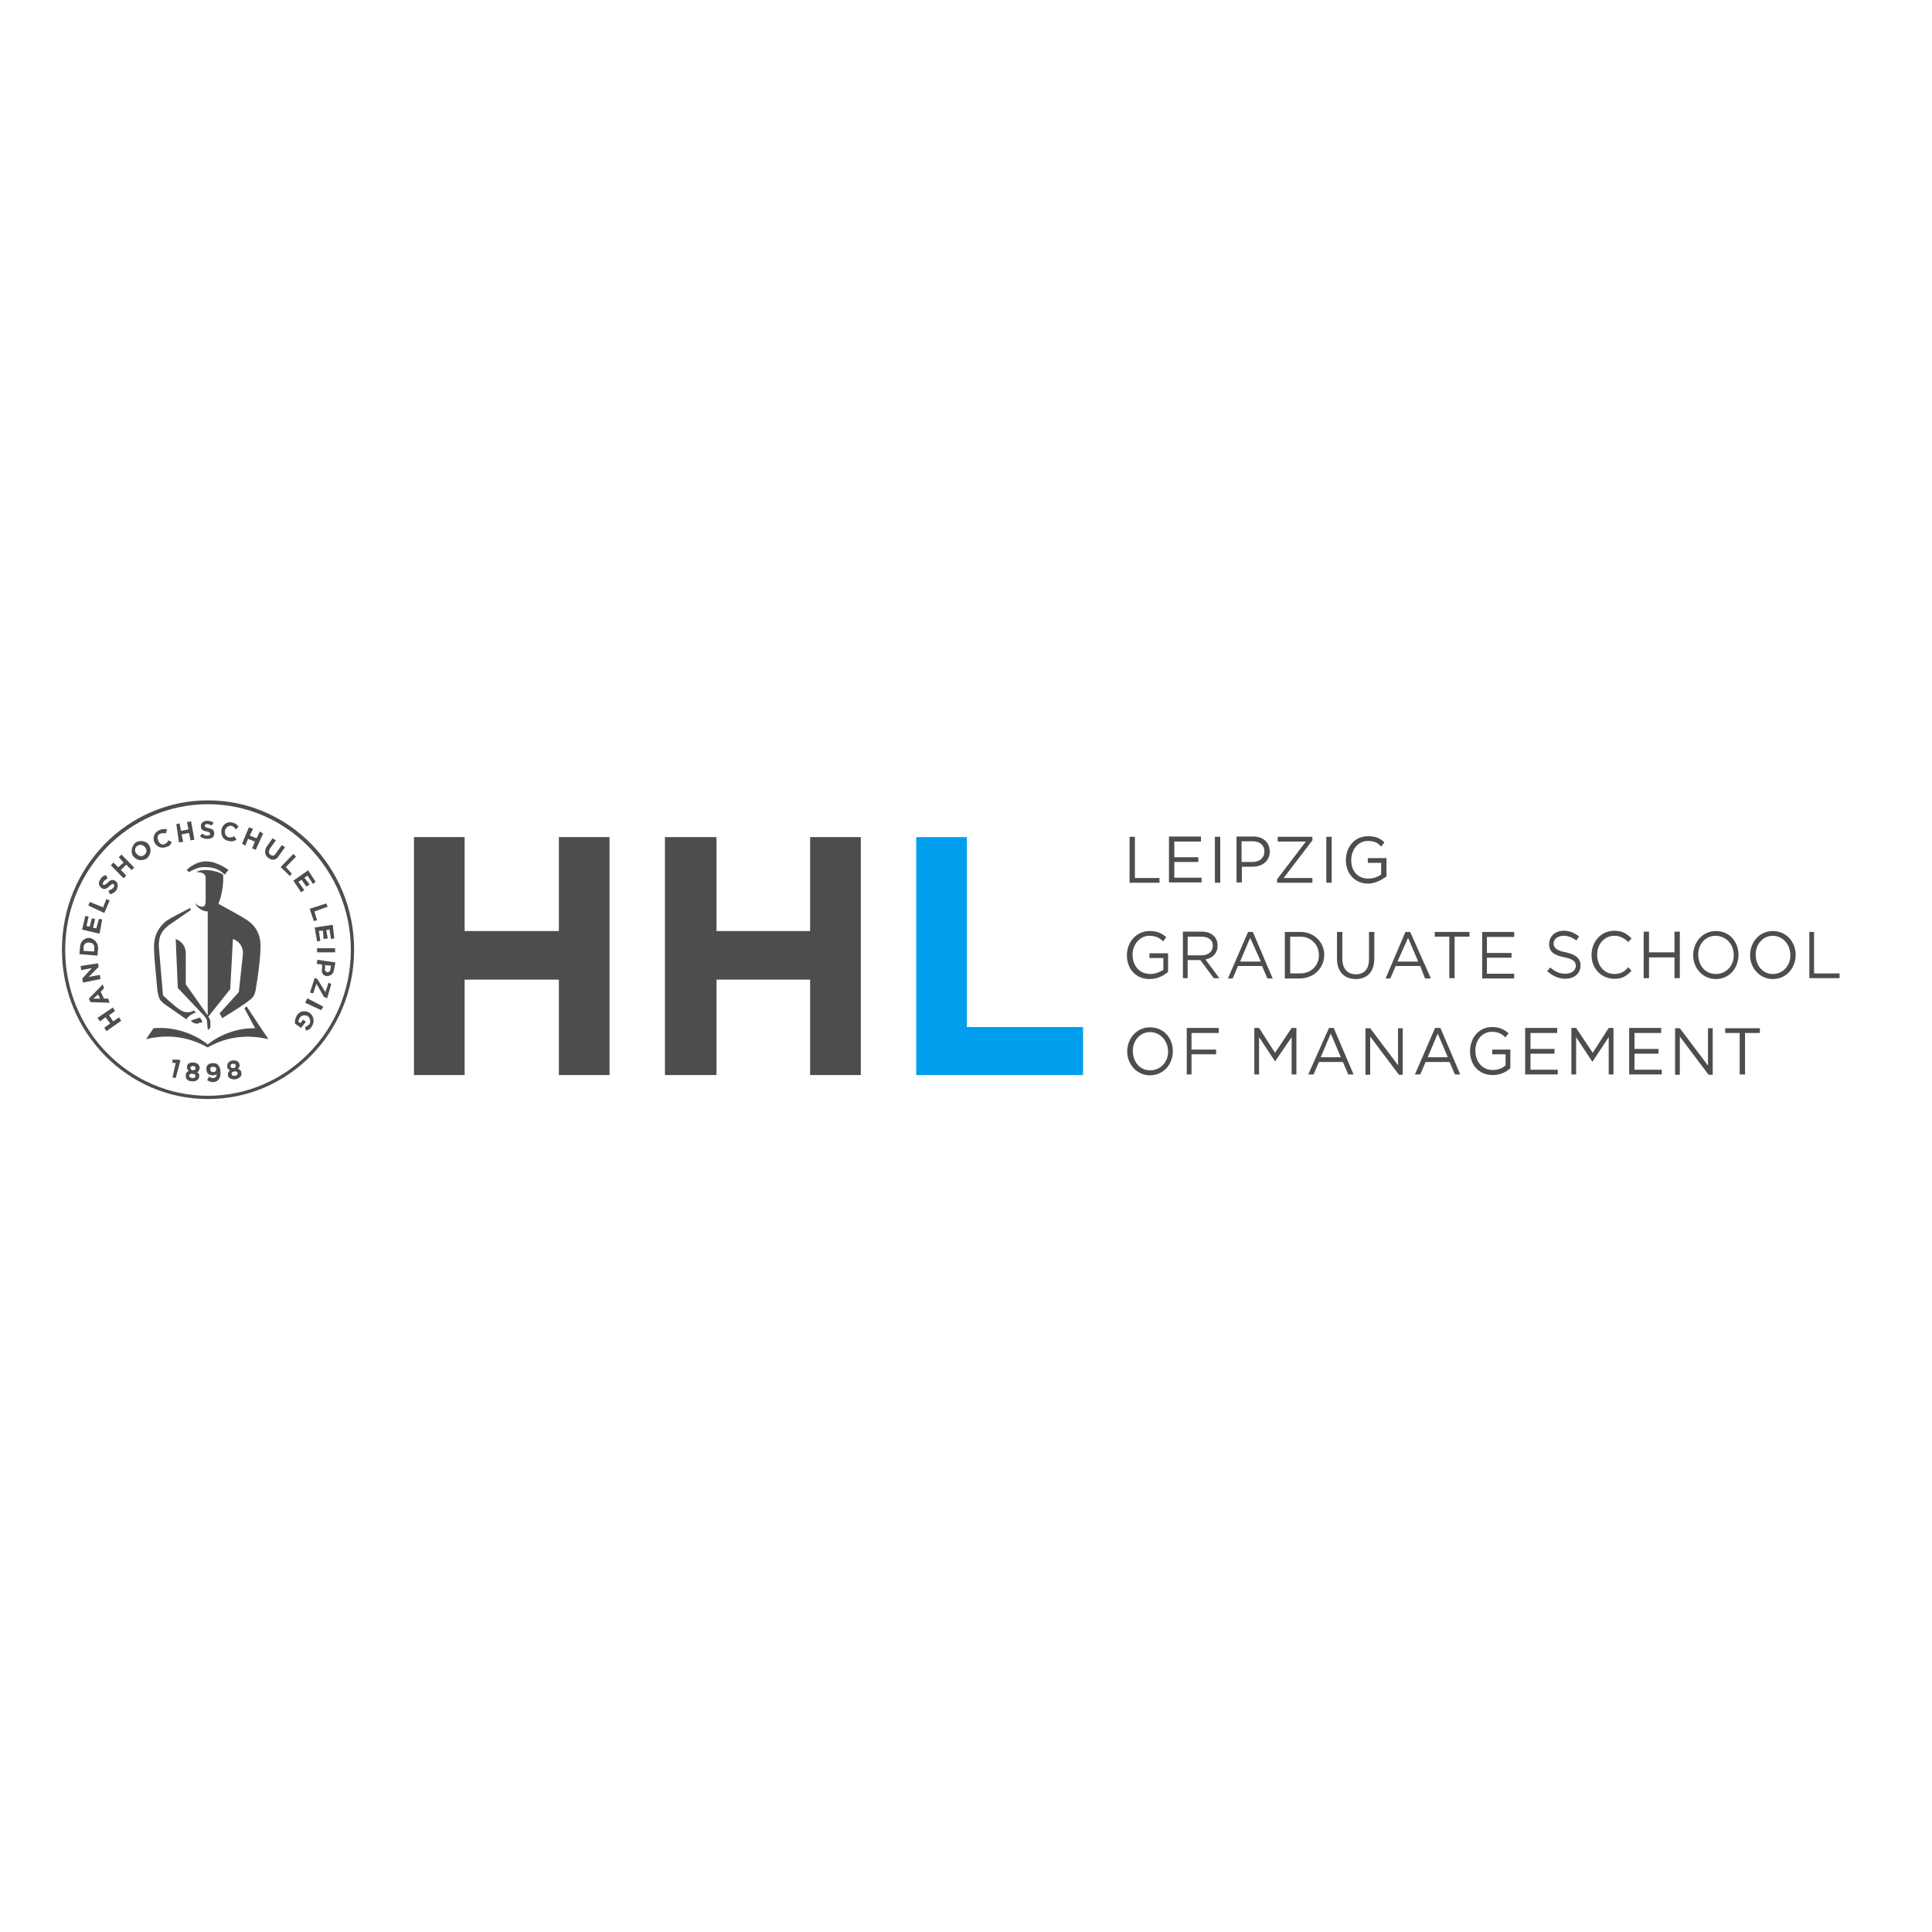 <?xml version="1.0" encoding="utf-8"?>
<!-- Generator: Adobe Illustrator 19.2.1, SVG Export Plug-In . SVG Version: 6.00 Build 0)  -->
<svg version="1.1" id="layer" xmlns="http://www.w3.org/2000/svg" xmlns:xlink="http://www.w3.org/1999/xlink" x="0px" y="0px"
	 viewBox="0 0 652 652" style="enable-background:new 0 0 652 652;" xml:space="preserve">
<style type="text/css">
	.st0{fill-rule:evenodd;clip-rule:evenodd;fill:#4D4D4D;}
	.st1{fill-rule:evenodd;clip-rule:evenodd;fill:#009FEE;}
</style>
<path class="st0" d="M589,348.6L589,348.6h4.9v-1.6h-11.7v1.6h4.9v14h1.8V348.6z M576.4,359.6L576.4,359.6l-9.5-12.6h-1.6v15.7h1.6
	v-12.9l9.7,12.9h1.4v-15.7h-1.6V359.6z M560.6,346.9L560.6,346.9h-10.8v15.7h11V361h-9.2v-5.4h8.1V354h-8.1v-5.4h9V346.9z
	 M542.9,350L542.9,350v12.6h1.6v-15.7h-1.6l-5.4,8.4l-5.6-8.4h-1.6v15.7h1.6V350l5.4,8.2h0.2L542.9,350z M525.5,346.9L525.5,346.9
	h-10.8v15.7h11V361h-9.2v-5.4h8.1V354h-8.1v-5.4h9V346.9z M509.7,360.5L509.7,360.5v-6.3h-6.1v1.6h4.5v3.7c-0.9,0.9-2.5,1.6-4.3,1.6
	c-3.6,0-5.9-2.8-5.9-6.6c0-3.5,2.3-6.3,5.6-6.3c2,0,3.4,0.7,4.5,1.9l1.1-1.4c-1.6-1.4-3.2-2.1-5.6-2.1c-4.5,0-7.4,3.7-7.4,8.2
	c0,4.5,2.9,8,7.7,8C506.4,362.8,508.4,361.7,509.7,360.5z M488.6,356.8L488.6,356.8h-6.8l3.4-8L488.6,356.8z M486.1,346.9
	L486.1,346.9h-1.8l-6.8,15.7h1.8l1.8-4.2h8.1l1.8,4.2h1.8L486.1,346.9z M471.9,359.6L471.9,359.6l-9.5-12.6h-1.6v15.7h1.6v-12.9
	l9.7,12.9h1.3v-15.7h-1.6V359.6z M452.5,356.8L452.5,356.8h-6.8l3.4-8L452.5,356.8z M450.1,346.9L450.1,346.9h-1.6l-7,15.7h1.8
	l1.8-4.2h8.1l1.8,4.2h1.8L450.1,346.9z M435.9,350L435.9,350v12.6h1.6v-15.7h-1.6l-5.6,8.4l-5.4-8.4h-1.6v15.7h1.6V350l5.4,8.2
	L435.9,350z M411.3,346.9L411.3,346.9h-10.8v15.7h1.6v-6.8h8.3v-1.6h-8.3v-5.6h9.2V346.9z M394.2,354.9L394.2,354.9
	c0,3.5-2.5,6.3-6.1,6.3c-3.4,0-5.8-2.8-5.8-6.6c0-3.5,2.5-6.3,5.8-6.3S394.2,351.1,394.2,354.9z M395.8,354.7L395.8,354.7
	c0-4.2-2.9-8-7.7-8c-4.5,0-7.7,3.7-7.7,8.2c0,4.2,3.2,8,7.7,8C392.8,362.8,395.8,359.1,395.8,354.7z"/>
<path class="st0" d="M610.7,330.1L610.7,330.1h10.1v-1.6h-8.6v-14h-1.6V330.1z M604.2,322.4L604.2,322.4c0,3.5-2.5,6.3-5.9,6.3
	c-3.4,0-5.8-2.8-5.8-6.6c0-3.5,2.5-6.3,5.8-6.3C601.7,315.9,604.2,318.7,604.2,322.4z M606,322.2L606,322.2c0-4.2-3.1-8-7.7-8
	c-4.5,0-7.7,3.7-7.7,8.2c0,4.2,3.2,8,7.7,8C602.9,330.4,606,326.6,606,322.2z M585.1,322.4L585.1,322.4c0,3.5-2.5,6.3-6.1,6.3
	c-3.4,0-5.9-2.8-5.9-6.6c0-3.5,2.5-6.3,5.9-6.3C582.6,315.9,585.1,318.7,585.1,322.4z M586.7,322.2L586.7,322.2c0-4.2-2.9-8-7.6-8
	c-4.5,0-7.7,3.7-7.7,8.2c0,4.2,3.1,8,7.7,8C583.7,330.4,586.7,326.6,586.7,322.2z M565.1,323.1L565.1,323.1v7h1.8v-15.7h-1.8v7h-8.6
	v-7h-1.8v15.7h1.8v-7H565.1z M550.6,327.6L550.6,327.6l-1.1-1.2c-1.3,1.6-2.7,2.3-4.7,2.3c-3.4,0-5.8-2.8-5.8-6.6
	c0-3.5,2.5-6.3,5.8-6.3c2,0,3.4,0.9,4.7,2.1l1.1-1.2c-1.6-1.6-3.1-2.6-5.8-2.6c-4.5,0-7.7,3.7-7.7,8.2c0,4.5,3.2,8,7.7,8
	C547.5,330.4,549.1,329.2,550.6,327.6z M524.3,318.4L524.3,318.4c0-1.4,1.3-2.6,3.4-2.6c1.3,0,2.9,0.5,4.3,1.6l0.9-1.4
	c-1.6-1.2-3.2-1.9-5.2-1.9c-2.9,0-4.9,1.9-4.9,4.5c0,2.6,1.6,3.7,4.9,4.4c3.2,0.7,4.1,1.4,4.1,3c0,1.4-1.4,2.6-3.4,2.6
	c-2.3,0-3.6-0.7-5.2-2.1l-1.1,1.2c1.8,1.6,3.8,2.6,6.1,2.6c3.2,0,5.2-1.9,5.2-4.5c0-2.3-1.6-3.7-4.9-4.4
	C525.2,320.8,524.3,319.8,524.3,318.4z M511,314.5L511,314.5h-10.8v15.7H511v-1.6h-9.2v-5.4h8.3v-1.6h-8.3v-5.4h9.2V314.5z
	 M491,316.1L491,316.1h4.9v-1.6h-11.7v1.6h4.9v14h1.8V316.1z M478.6,324.5L478.6,324.5h-7l3.6-8L478.6,324.5z M475.9,314.5
	L475.9,314.5h-1.6l-6.7,15.7h1.6l1.8-4.2h8.3l1.6,4.2h2L475.9,314.5z M463.8,314.5L463.8,314.5h-1.8v9.1c0,3.5-1.6,5.2-4.5,5.2
	c-2.7,0-4.5-1.9-4.5-5.2v-9.1h-1.8v9.1c0,4.5,2.7,6.8,6.3,6.8c3.8,0,6.3-2.3,6.3-7V314.5z M445.1,322.4L445.1,322.4
	c0,3.3-2.5,6.1-6.3,6.1h-3.4v-12.4h3.4C442.6,316.1,445.1,318.9,445.1,322.4z M446.9,322.2L446.9,322.2c0-4.2-3.4-7.7-8.1-7.7h-5.2
	v15.7h5.2C443.5,330.1,446.9,326.6,446.9,322.2z M425.5,324.5L425.5,324.5h-7l3.4-8L425.5,324.5z M422.8,314.5L422.8,314.5h-1.6
	l-6.8,15.7h1.6l1.8-4.2h8.1l1.8,4.2h1.8L422.8,314.5z M409.3,319.1L409.3,319.1c0,2.1-1.6,3.3-3.8,3.3h-4.7v-6.3h4.7
	C407.9,316.1,409.3,317.3,409.3,319.1z M411.5,330.1L411.5,330.1l-4.7-6.3c2.5-0.5,4.1-2.1,4.1-4.7c0-2.8-2-4.7-5.4-4.7h-6.3v15.7
	h1.6v-6.1h4.3l4.5,6.1H411.5z M394.2,328L394.2,328v-6.3h-6.3v1.6h4.7v4c-1.1,0.7-2.7,1.4-4.3,1.4c-3.8,0-6.1-2.8-6.1-6.6
	c0-3.3,2.5-6.3,5.6-6.3c2.2,0,3.6,0.7,4.7,1.9l1.1-1.4c-1.6-1.4-3.1-2.1-5.6-2.1c-4.5,0-7.7,3.7-7.7,8.2c0,4.5,2.9,8,7.7,8
	C390.6,330.4,392.8,329.2,394.2,328z"/>
<path class="st0" d="M467.9,295.8L467.9,295.8v-6.2h-6.3v1.6h4.5v3.9c-0.9,0.7-2.5,1.4-4.3,1.4c-3.6,0-5.8-2.5-5.8-6.2
	c0-3.5,2.3-6.5,5.6-6.5c2.3,0,3.4,0.7,4.5,1.9l1.1-1.4c-1.4-1.4-2.9-2.1-5.6-2.1c-4.5,0-7.4,3.7-7.4,8.1c0,4.4,2.9,7.9,7.6,7.9
	C464.3,298.1,466.3,296.9,467.9,295.8z M447.6,297.9L447.6,297.9h1.8v-15.5h-1.8V297.9z M440.7,284L440.7,284l-9.7,12.7v1.2h11.9
	v-1.6h-9.7l9.7-12.7v-1.2h-11.7v1.6H440.7z M426.7,287.4L426.7,287.4c0,2.1-1.6,3.5-4.1,3.5h-3.6v-7h3.8
	C425.1,284,426.7,285.1,426.7,287.4z M428.5,287.4L428.5,287.4c0-3.2-2.3-5.1-5.6-5.1h-5.6v15.5h1.8v-5.3h3.6
	C425.8,292.5,428.5,290.7,428.5,287.4z M410,297.9L410,297.9h1.8v-15.5H410V297.9z M405.3,282.3L405.3,282.3h-10.8v15.5h11v-1.6
	h-9.2v-5.3h8.1v-1.6h-8.1V284h9V282.3z M381.2,297.9L381.2,297.9h10.1v-1.6H383v-13.9h-1.8V297.9z"/>
<polygon class="st1" points="365.5,362.8 365.5,362.8 365.5,346.6 326.3,346.6 326.3,282.5 309.2,282.5 309.2,362.8 "/>
<path class="st0" d="M290.5,362.8L290.5,362.8v-80.3h-17.1v31.7h-31.6v-31.7h-17.4v80.3h17.4v-32.2h31.6v32.2H290.5z M205.7,362.8
	L205.7,362.8v-80.3h-17.1v31.7h-31.8v-31.7h-17.1v80.3h17.1v-32.2h31.8v32.2H205.7z"/>
<path class="st0" d="M70.2,271.4L70.2,271.4c-26.6,0-48.2,22.1-48.2,49.2s21.6,49.2,48.2,49.2s48.2-22.1,48.2-49.2
	S96.7,271.4,70.2,271.4z M70.2,370.9L70.2,370.9c-27.2,0-49.3-22.5-49.3-50.4s22.1-50.4,49.3-50.4s49.3,22.5,49.3,50.4
	S97.4,370.9,70.2,370.9z"/>
<path class="st0" d="M67.4,343.4L67.4,343.4l-2.9,1v0.2c0.5,0.4,1.1,1,2.5,0.8c0-0.2,0-0.2,0.2-0.2l1.1-0.2
	C68.1,344.4,67.9,343.8,67.4,343.4z"/>
<path class="st0" d="M62.9,344L62.9,344c0.9-1.6,3.2-2.3,3.2-2.3l-0.7-0.7c0,0-1.8,1.4-4.3,0c-2.3-1.4-6.1-5.1-6.1-5.1l-1.4-16.5
	c0-3.3,0.7-5.1,3.4-7.2c2.3-1.6,7.4-5.1,7.4-5.1l-0.2-0.7c-2.7,1.4-6.5,3.3-8.1,4.4c-2.3,1.9-3.8,4.2-4.1,7.7
	c-0.2,3.3,0.9,12.8,1.1,15.6c0.5,3.3,0.9,3.7,3.2,5.3L62.9,344z"/>
<path class="st0" d="M83.2,339.6L83.2,339.6l-0.7,0.7l3.6,6.7c-6.5-0.2-12.9,2.8-16,5.5c-3.8-3.2-10.8-6.2-18.3-5.5l-2.5,3.7
	c8.4-2.1,15.6-0.2,20.8,2.8c5-3,12.2-4.8,20.5-2.8l-2.5-3.7L83.2,339.6z"/>
<path class="st0" d="M63.8,294.3L63.8,294.3c0.7-0.4,2.2-1.3,3.9-1.6c2-0.2,4.4,0,6.1,0.9c1.1,0.7,1.8,1.3,2,1.6l1.3-1.6
	c0,0-3.7-2.9-7.5-2.9c-3.9,0-6.6,2.9-6.6,2.9L63.8,294.3z"/>
<path class="st0" d="M87.9,318.5L87.9,318.5c-0.2-3.5-1.6-5.8-4.1-7.7c-2.3-1.6-7.9-4.6-10.1-5.8c1.1-2.6,1.8-6.3,1.6-9.8
	c-1.1-0.9-4.1-1.6-5.9-1.6c-1.1,0-2.3,0.2-3.2,0.7c2.3,0,3.2,0.7,3.2,2.1v7.7c0,1.4-0.5,1.9-1.1,1.9c-0.9,0-1.8-0.5-2.5-1.2
	c0.5,1.2,2.3,2.8,4.3,2.8v35l-0.2-0.2l-7.2-10.2v-10.4c0-3.9-3.4-4.9-3.4-4.9l0.7,16.5l8.8,9.3c0.7,0.9,1.1,1.4,1.1,2.3l0.2,2.5
	c0,0,0,0,0.2,0c0.2-0.2,0.7-0.5,0.7-0.9v-1.4c0-0.9-0.2-1.4-0.7-2.1l7.4-9.3l0.9-16.9c0,0,3.4,0.9,3.4,4.9l-1.4,13l-6.5,7.2l0.9,1.6
	c0,0,6.1-3.7,8.6-5.6c2.3-1.6,2.5-2.5,2.9-5.3C87,330.1,88.1,321.7,87.9,318.5z"/>
<path class="st0" d="M80.2,362.1L80.2,362.1c0,0.5-0.2,0.9-0.9,0.9c-0.7,0.2-1.1,0-1.1-0.5c-0.2-0.5,0.2-0.9,0.9-0.9
	C79.6,361.4,80,361.6,80.2,362.1z M79.6,359.5L79.6,359.5c0,0.5-0.2,0.9-0.7,0.9c-0.7,0.2-0.9,0-1.1-0.5c0-0.5,0.2-0.9,0.7-0.9
	C79.1,358.9,79.3,359.1,79.6,359.5z M81.4,361.9L81.4,361.9c0-0.7-0.5-0.9-1.1-1.2c0.5-0.5,0.7-0.9,0.5-1.6
	c-0.2-0.9-1.1-1.4-2.5-1.2c-1.1,0.2-1.8,1.2-1.6,2.1c0,0.7,0.5,0.9,0.9,1.2c-0.5,0.4-0.7,0.9-0.7,1.8c0.2,0.9,1.4,1.4,2.7,1.2
	C80.9,363.9,81.8,363,81.4,361.9z M73,360.9L73,360.9c0,0.5-0.5,0.9-0.9,0.9c-0.7,0-1.1-0.2-1.1-0.9c-0.2-0.5,0.2-0.9,0.9-0.9
	S73,360.2,73,360.9z M74.4,361.6L74.4,361.6c0-1.2-0.5-1.8-0.9-2.3c-0.5-0.5-0.9-0.5-1.8-0.5c-1.4,0-2.3,0.9-2,2.3
	c0,1.2,0.9,1.8,2.3,1.8c0.5,0,0.9-0.2,1.1-0.5c0,0.7-0.2,1.4-1.1,1.4c-0.5,0-0.9,0-1.4-0.5l-0.7,1.2c0.7,0.5,1.4,0.7,2,0.7
	C73.7,365.1,74.6,363.7,74.4,361.6z M66,363.3L66,363.3c-0.2,0.2-0.5,0.7-1.1,0.5c-0.7,0-1.1-0.5-1.1-0.7c0.2-0.7,0.7-0.9,1.1-0.7
	C65.6,362.3,66,362.6,66,363.3z M66,360.5L66,360.5c0,0.5-0.5,0.7-0.9,0.7c-0.5,0-0.9-0.5-0.9-0.9c0.2-0.2,0.5-0.7,1.1-0.5
	C65.8,359.8,66,360.2,66,360.5z M67.2,363.3L67.2,363.3c0.2-0.7-0.2-1.2-0.7-1.4c0.5-0.2,0.7-0.7,0.9-1.4c0-0.9-0.7-1.9-2-1.9
	c-1.4-0.2-2.3,0.5-2.3,1.4c0,0.7,0.2,1.2,0.7,1.4c-0.7,0.2-1.1,0.7-1.1,1.4c-0.2,1.2,0.7,2.1,2,2.1C66,365.1,67.2,364.4,67.2,363.3z
	 M58.2,357.5L58.2,357.5v1.2h1.1l-1.1,4.9l1.1,0.2l1.6-6l-0.9-0.2H58.2z"/>
<path class="st0" d="M99.6,345.5L99.6,345.5l2,1.4l1.6-2.1l-0.9-0.7l-0.9,1.2l-0.7-0.5c0-0.5,0.2-0.9,0.5-1.4
	c0.7-0.9,1.8-0.9,2.7-0.5c0.7,0.7,1.1,1.8,0.5,2.8c-0.5,0.4-0.9,0.7-1.4,0.9l0.2,1.2c0.9-0.2,1.6-0.5,2-1.4c1.1-1.6,0.7-3.5-0.7-4.6
	c-1.4-0.9-3.4-0.7-4.3,0.9C99.6,343.7,99.4,344.6,99.6,345.5z M103,338.4L103,338.4l5.4,2.5l0.7-1.2l-5.4-2.8L103,338.4z M104.6,335
	L104.6,335l1.1,0.2l1.1-3.2l2.5,4.4l1.1,0.5l1.4-4.8l-0.9-0.5l-1.1,3.2l-2.7-4.4l-0.9-0.4L104.6,335z M110.4,328.1L110.4,328.1
	c-0.5-0.2-0.9-0.7-0.7-1.2v-1.2l2,0.2l-0.2,1.2C111.6,327.6,111.1,328.1,110.4,328.1z M110.2,329.4L110.2,329.4
	c1.4,0,2.3-0.7,2.5-2.1l0.5-2.5l-6.1-0.9l-0.2,1.4l1.8,0.2v1.2C108.4,328.1,108.8,329.2,110.2,329.4z M107,321.4L107,321.4h6.1V320
	H107V321.4z M107,317.7L107,317.7l1.1-0.2l-0.5-3.4h1.4l0.2,2.8l1.4-0.2l-0.5-2.8l1.1-0.2l0.5,3.2l1.1-0.2l-0.5-4.6l-6.1,0.9
	L107,317.7z M105.9,310.8L105.9,310.8l1.1-0.2l-0.9-3l4.5-1.6l-0.5-1.1l-5.6,1.8L105.9,310.8z M101.6,301.1L101.6,301.1l1.1-0.7
	l-2-2.8l1.1-0.7l1.6,2.3l1.1-0.7l-1.8-2.3l1.1-0.7l1.8,2.8l0.9-0.7l-2.5-3.9l-5,3.5L101.6,301.1z M97.8,295.6L97.8,295.6l0.7-0.7
	l-2-2.3l3.4-3.5l-0.9-0.9l-4.3,4.4L97.8,295.6z M94.2,288.7L94.2,288.7l2-2.8l-1.1-0.7l-2,2.8c-0.5,0.9-1.1,0.9-1.8,0.5
	c-0.7-0.5-0.7-1.2-0.2-2.1l2-2.8l-1.1-0.7l-2,2.8c-0.9,1.6-0.7,3,0.7,3.9C91.9,290.5,93.3,290.3,94.2,288.7z M86.3,286.8L86.3,286.8
	l2.5-5.5l-1.1-0.7l-1.1,2.3l-2.3-0.9l1.1-2.3l-1.4-0.5l-2.3,5.5l1.1,0.7l0.9-2.3l2.3,0.9l-0.9,2.3L86.3,286.8z M79.8,283.4
	L79.8,283.4l-0.7-1.2c-0.7,0.4-1.1,0.4-1.8,0.4c-0.9-0.2-1.6-1.1-1.4-2.3c0.2-0.9,1.1-1.8,2.3-1.6c0.5,0.2,0.9,0.5,1.4,1.2l0.9-0.9
	c-0.5-0.7-0.9-1.1-2-1.4c-2-0.5-3.4,0.7-3.8,2.5c-0.2,1.8,0.7,3.5,2.5,3.7C78.2,284.1,79.1,283.8,79.8,283.4z M72.3,281.3
	L72.3,281.3c0-1.2-0.7-1.6-1.8-1.8c-1.1-0.2-1.4-0.5-1.4-0.9c0-0.2,0.2-0.5,0.7-0.5c0.7,0,1.1,0.2,1.6,0.5l0.7-0.9
	c-0.5-0.5-1.4-0.7-2.3-0.7c-1.1,0-2,0.7-2,1.8c0,1.2,0.7,1.6,2,1.8c0.9,0.2,1.1,0.5,1.1,0.7c0,0.5-0.2,0.7-0.9,0.7s-1.1-0.2-1.8-0.7
	l-0.7,0.9c0.7,0.7,1.6,0.9,2.5,0.9C71.4,283.1,72.3,282.5,72.3,281.3z M65.6,283.4L65.6,283.4l-1.1-6.2l-1.4,0.2l0.5,2.5l-2.5,0.5
	l-0.5-2.5l-1.1,0.2l0.9,6.2l1.4-0.2l-0.5-2.5l2.5-0.5l0.5,2.5L65.6,283.4z M57.9,284.1L57.9,284.1l-1.1-0.5
	c-0.2,0.5-0.5,0.9-1.1,1.2c-0.9,0.5-2,0-2.3-1.2c-0.5-0.9-0.2-2.1,0.9-2.3c0.5-0.2,0.9-0.2,1.6,0l0.5-1.4c-0.7-0.2-1.6-0.2-2.5,0.2
	c-1.8,0.7-2.5,2.5-1.8,4.1c0.7,1.6,2.5,2.3,4.1,1.6C57.3,285.5,57.7,285,57.9,284.1z M49.1,286.1L49.1,286.1
	c0.5,0.7,0.5,1.8-0.5,2.5c-0.9,0.7-2,0.2-2.7-0.7c-0.5-0.7-0.5-1.8,0.5-2.5C47.3,284.8,48.5,285.2,49.1,286.1z M50.3,285.2
	L50.3,285.2c-0.9-1.4-2.9-1.8-4.5-0.9c-1.4,1.2-1.8,3.2-0.9,4.6c1.1,1.4,2.9,1.8,4.5,0.9C50.9,288.7,51.2,286.6,50.3,285.2z
	 M45.3,292.8L45.3,292.8l-4.3-4.4l-0.9,0.9l1.6,1.8l-1.8,1.6l-1.6-1.6l-0.9,0.9l4.3,4.4l0.9-0.9l-1.8-1.9l1.8-1.8l1.8,1.8
	L45.3,292.8z M38.8,297.2L38.8,297.2c-0.9-0.5-1.6-0.2-2.5,0.7c-0.9,0.7-1.1,0.9-1.4,0.7c-0.2-0.2-0.5-0.4,0-0.9
	c0.2-0.5,0.7-0.9,1.4-1.2l-0.5-1.2c-0.9,0.2-1.6,0.7-2,1.6c-0.7,0.9-0.5,2.1,0.5,2.8c0.9,0.7,1.8,0.2,2.7-0.7
	c0.7-0.7,0.9-0.7,1.4-0.7v0.2c0.2,0,0.2,0.5,0,0.9c-0.5,0.7-1.1,0.9-1.8,1.2l0.5,1.2c0.9-0.2,1.8-0.7,2.3-1.6
	C39.9,299,39.9,297.9,38.8,297.2z M37,303.9L37,303.9l-1.1-0.5l-1.1,2.8l-4.5-1.8l-0.5,1.2l5.4,2.5L37,303.9z M34.5,310.3
	L34.5,310.3l-1.1-0.2l-0.9,3.2l-1.1-0.2l0.7-3l-1.1-0.2l-0.7,2.8l-1.1-0.2l0.7-3.2l-1.1-0.2l-1.1,4.6l5.9,1.4L34.5,310.3z
	 M30.2,318.1L30.2,318.1c0.9,0,1.8,0.7,1.6,1.8v1.2l-3.6-0.2v-1.2C28.2,318.6,29.1,317.9,30.2,318.1z M30.2,316.5L30.2,316.5
	c-1.8,0-3.2,1.4-3.2,3.2l-0.2,2.3l6.1,0.5l0.2-2.5C33.1,318.1,31.8,316.8,30.2,316.5z M33.1,325.1L33.1,325.1l-5.9,0.9l0.2,1.4
	l3.6-0.7l-3.2,3.5l0.2,1.4l5.9-1.2l-0.2-1.4l-3.8,0.7l3.4-3.4L33.1,325.1z M33.1,335.6L33.1,335.6l0.7,1.4h-2.3L33.1,335.6z
	 M34.7,332.2L34.7,332.2L30,337l0.5,1.2l6.5,0.2l-0.5-1.4h-1.4l-1.1-2.3l1.1-1.2L34.7,332.2z M38.1,340L38.1,340l-5.2,3.5l0.9,1.2
	l1.8-1.4l1.6,2.1l-2,1.4l0.7,1.2l5-3.5l-0.7-1.2l-2,1.4l-1.4-2.1l2-1.4L38.1,340z"/>
</svg>
